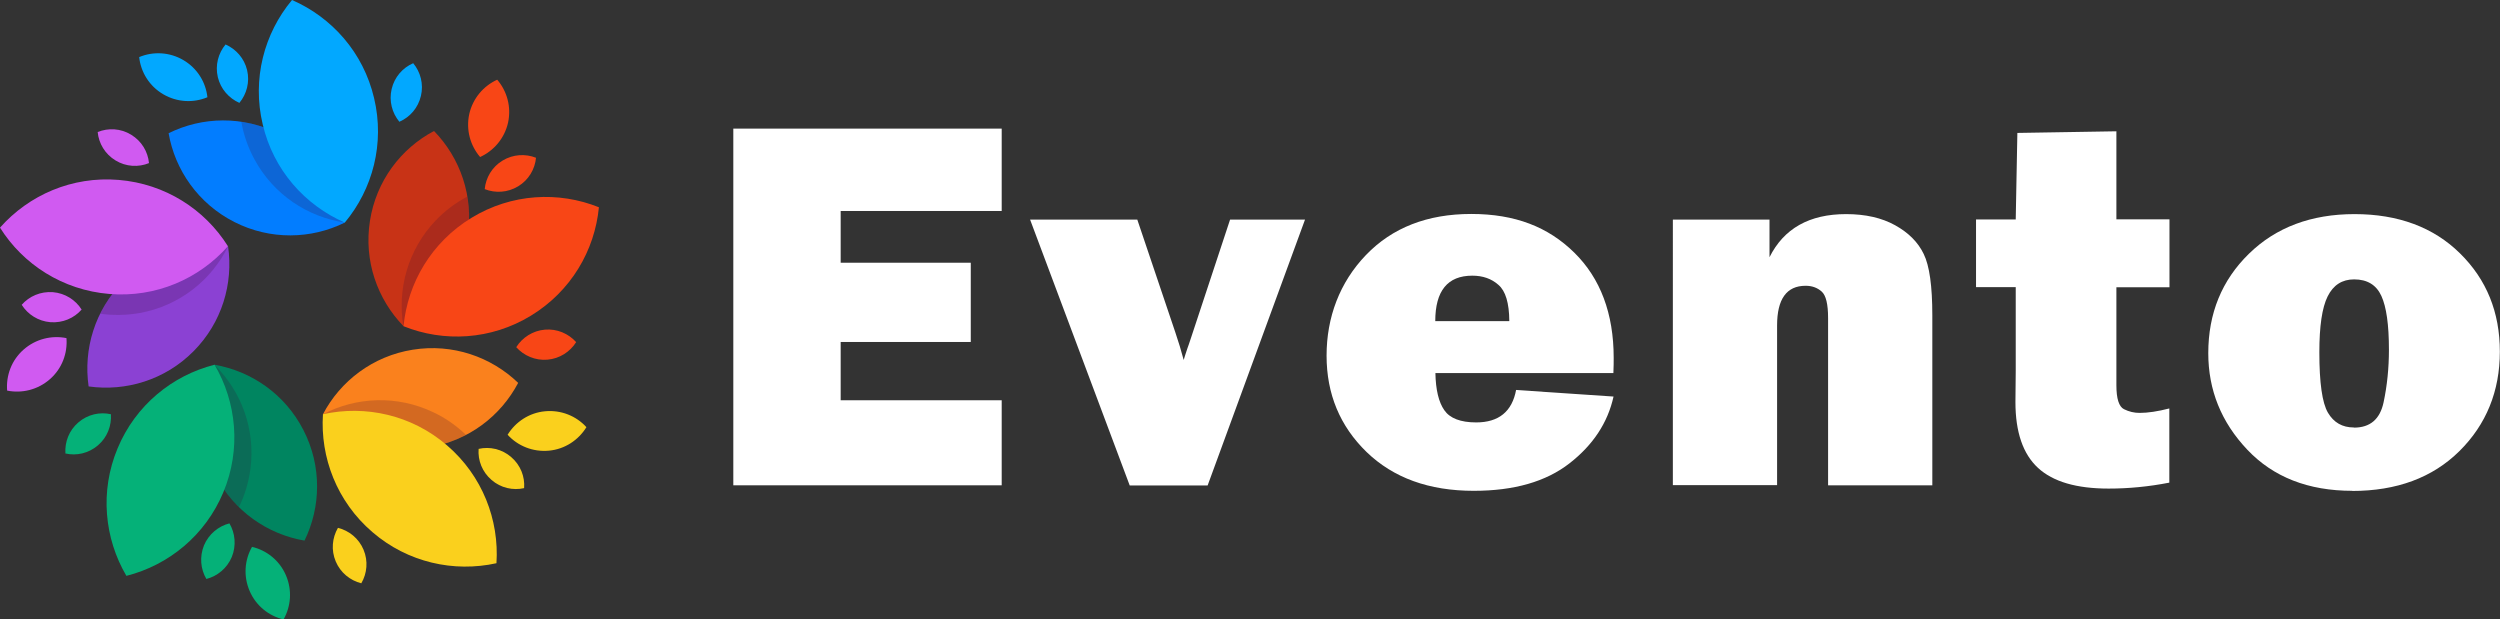 <?xml version="1.0" encoding="UTF-8"?><svg xmlns="http://www.w3.org/2000/svg" viewBox="0 0 168.14 41.66"><rect x="0" y="0" width="168.14" height="41.66" fill="#333333" stroke="none"/><defs><style>.cls-1{fill:#fff;}.cls-2{fill:#fa811d;}.cls-3{isolation:isolate;}.cls-4{fill:#02a8ff;}.cls-5{fill:#d05af1;}.cls-6{fill:#8b41d3;}.cls-7{fill:#c83316;}.cls-8{fill:#f84616;}.cls-9{fill:#008560;}.cls-10{fill:#027dff;}.cls-11{fill:#370d32;mix-blend-mode:multiply;opacity:.2;}.cls-12{fill:#fad01d;}.cls-13{fill:#05b178;}</style></defs><g class="cls-3"><g id="Layer_2"><g id="BACKGROUND"><g><path class="cls-1" d="M67.37,26.91v5.73h-18.05V8.65h18.05v5.54h-10.83v3.48h8.75v5.33h-8.75v3.92h10.83Z"/><path class="cls-1" d="M87.77,14.77l-6.55,17.88h-5.24l-6.7-17.88h7.21l2.56,7.59c.21,.62,.4,1.24,.56,1.85,.06-.21,.15-.48,.26-.81,.02-.05,.1-.27,.23-.67l2.63-7.96h5.04Z"/><path class="cls-1" d="M101.98,26.23l6.54,.44c-.39,1.76-1.37,3.25-2.96,4.49-1.59,1.24-3.74,1.85-6.44,1.85-3.01,0-5.41-.87-7.21-2.61-1.79-1.74-2.69-3.9-2.69-6.48s.88-4.93,2.65-6.77c1.77-1.84,4.13-2.76,7.08-2.76s5.17,.87,6.93,2.6c1.76,1.73,2.65,4.1,2.65,7.08,0,.25,0,.59-.02,1.02h-11.97c.02,1.12,.22,1.96,.6,2.5,.37,.54,1.09,.82,2.14,.82,1.52,0,2.42-.73,2.69-2.2Zm-.47-4.64c-.01-1.21-.25-2.02-.73-2.43-.47-.42-1.06-.62-1.76-.62-1.66,0-2.49,1.02-2.49,3.06h4.97Z"/><path class="cls-1" d="M129.96,32.64h-7.01v-11.25c0-.93-.14-1.52-.43-1.78-.29-.26-.65-.39-1.08-.39-1.28,0-1.92,.89-1.92,2.67v10.74h-7.01V14.77h6.5v2.53c.96-1.93,2.68-2.9,5.15-2.9,1.3,0,2.4,.25,3.3,.75s1.54,1.14,1.92,1.93c.39,.79,.58,2.17,.58,4.12v11.44Z"/><path class="cls-1" d="M145.91,14.77v4.55h-3.57v6.59c0,.9,.17,1.44,.51,1.61,.34,.17,.69,.25,1.05,.25,.56,0,1.23-.1,2-.3v4.99c-1.38,.27-2.74,.4-4.08,.4-2.16,0-3.74-.46-4.75-1.39-1.01-.93-1.52-2.4-1.52-4.43l.02-2.09v-5.64h-2.67v-4.55h2.67l.11-5.82,6.66-.11v5.92h3.57Z"/><path class="cls-1" d="M158.21,33.01c-2.96,0-5.32-.92-7.07-2.77-1.75-1.85-2.62-4.01-2.62-6.49,0-2.67,.91-4.9,2.73-6.68,1.82-1.78,4.19-2.67,7.11-2.67s5.31,.88,7.09,2.64c1.79,1.76,2.68,3.96,2.68,6.61s-.91,4.9-2.72,6.69c-1.81,1.79-4.22,2.68-7.22,2.68Zm.11-4.25c1.09,0,1.75-.57,1.99-1.7,.24-1.13,.36-2.31,.36-3.54,0-1.68-.17-2.88-.51-3.62-.34-.74-.95-1.11-1.83-1.11-.81,0-1.4,.38-1.78,1.14-.38,.76-.56,2.02-.56,3.76,0,2.05,.19,3.41,.58,4.07s.97,.99,1.74,.99Z"/></g></g><g id="OBJECTS"><g><g><path class="cls-7" d="M31.45,15.89c-.42,2.69-2.08,4.87-4.31,6.05-1.76-1.81-2.68-4.39-2.26-7.08,.42-2.69,2.08-4.87,4.31-6.05,1.76,1.81,2.68,4.39,2.26,7.08Z"/><path class="cls-11" d="M31.45,15.89c.14-.91,.13-1.81-.02-2.67-.77,.41-1.49,.94-2.13,1.61-1.87,1.97-2.59,4.62-2.17,7.11,2.23-1.18,3.89-3.37,4.31-6.05Z"/><path class="cls-8" d="M35.71,21.23c-2.69,1.64-5.86,1.8-8.57,.71,.28-2.91,1.88-5.65,4.57-7.29,2.69-1.64,5.86-1.8,8.57-.71-.28,2.91-1.88,5.65-4.57,7.29Z"/><path class="cls-8" d="M34.85,12.53c-.71,.43-1.54,.47-2.25,.19,.07-.76,.49-1.49,1.2-1.92,.71-.43,1.54-.47,2.25-.19-.07,.76-.49,1.49-1.2,1.92Z"/><path class="cls-8" d="M36.82,24.19c-.82,.07-1.59-.27-2.1-.84,.41-.65,1.11-1.11,1.93-1.18s1.59,.27,2.1,.84c-.41,.65-1.11,1.11-1.93,1.18Z"/><path class="cls-8" d="M34.17,8.25c-.24,1.06-.96,1.89-1.88,2.31-.66-.77-.96-1.82-.73-2.89,.24-1.06,.96-1.89,1.88-2.31,.66,.77,.96,1.82,.73,2.89Z"/></g><g><path class="cls-2" d="M28.81,30.09c-2.68,.43-5.27-.48-7.09-2.23,1.17-2.23,3.35-3.91,6.04-4.34,2.68-.43,5.27,.48,7.09,2.23-1.17,2.23-3.35,3.91-6.04,4.34Z"/><path class="cls-11" d="M28.81,30.09c.91-.15,1.76-.44,2.53-.84-.63-.61-1.36-1.13-2.19-1.52-2.45-1.17-5.19-1.04-7.43,.13,1.81,1.75,4.4,2.66,7.09,2.23Z"/><path class="cls-12" d="M25.05,35.79c-2.39-2.05-3.52-5.02-3.33-7.93,2.85-.63,5.96,.04,8.34,2.09,2.39,2.05,3.52,5.02,3.33,7.93-2.85,.63-5.96-.04-8.34-2.09Z"/><path class="cls-12" d="M33.06,32.28c-.63-.54-.93-1.32-.87-2.09,.75-.17,1.57,.01,2.19,.55,.63,.54,.93,1.32,.87,2.09-.75,.17-1.57-.01-2.19-.55Z"/><path class="cls-12" d="M22.58,37.76c-.32-.76-.24-1.59,.15-2.26,.75,.19,1.4,.71,1.72,1.47,.32,.76,.24,1.59-.15,2.26-.75-.19-1.4-.71-1.72-1.47Z"/><path class="cls-12" d="M36.92,30.31c-1.08,.1-2.1-.32-2.78-1.07,.53-.86,1.44-1.48,2.52-1.58s2.1,.32,2.78,1.07c-.53,.86-1.44,1.48-2.52,1.58Z"/></g><g><path class="cls-9" d="M14.49,31.96c-1.24-2.42-1.18-5.16-.07-7.43,2.49,.43,4.75,1.98,5.99,4.4,1.24,2.42,1.18,5.16,.07,7.43-2.49-.43-4.75-1.98-5.99-4.4Z"/><path class="cls-11" d="M14.49,31.96c.42,.82,.96,1.54,1.58,2.15,.38-.78,.65-1.64,.77-2.55,.36-2.7-.62-5.26-2.42-7.03-1.11,2.27-1.17,5.01,.07,7.43Z"/><path class="cls-13" d="M7.91,30.15c1.21-2.9,3.68-4.9,6.52-5.62,1.48,2.52,1.8,5.68,.59,8.58-1.21,2.9-3.68,4.9-6.52,5.62-1.48-2.52-1.8-5.68-.59-8.58Z"/><path class="cls-13" d="M13.72,36.68c.32-.76,.97-1.29,1.71-1.48,.39,.66,.47,1.49,.16,2.26-.32,.76-.97,1.29-1.71,1.48-.39-.66-.47-1.49-.16-2.26Z"/><path class="cls-13" d="M5.27,28.41c.63-.54,1.44-.72,2.19-.55,.05,.77-.24,1.55-.87,2.09-.63,.54-1.44,.72-2.19,.55-.05-.77,.24-1.55,.87-2.09Z"/><path class="cls-13" d="M16.79,39.75c-.43-1-.34-2.09,.16-2.97,.98,.23,1.85,.91,2.28,1.91,.43,1,.34,2.09-.16,2.97-.98-.23-1.85-.91-2.28-1.91Z"/></g><g><path class="cls-6" d="M8.29,18.93c1.92-1.93,4.55-2.71,7.05-2.36,.36,2.5-.41,5.13-2.33,7.06-1.92,1.93-4.55,2.71-7.05,2.36-.36-2.5,.41-5.13,2.33-7.06Z"/><path class="cls-11" d="M8.29,18.93c-.65,.65-1.17,1.39-1.55,2.17,.86,.12,1.76,.11,2.67-.05,2.67-.49,4.81-2.21,5.93-4.48-2.5-.35-5.13,.43-7.05,2.36Z"/><path class="cls-5" d="M7.98,12.1c3.14,.26,5.8,1.99,7.35,4.46-1.94,2.19-4.84,3.47-7.98,3.21-3.14-.26-5.8-1.99-7.35-4.46,1.94-2.19,4.84-3.47,7.98-3.21Z"/><path class="cls-5" d="M3.56,19.65c.82,.07,1.52,.52,1.93,1.17-.51,.58-1.27,.91-2.1,.85-.82-.07-1.52-.52-1.93-1.17,.51-.58,1.27-.91,2.1-.85Z"/><path class="cls-5" d="M8.82,9.06c.71,.43,1.13,1.15,1.2,1.91-.71,.29-1.55,.25-2.25-.18-.71-.43-1.13-1.15-1.2-1.91,.71-.29,1.55-.25,2.25,.18Z"/><path class="cls-5" d="M1.59,23.51c.82-.72,1.89-.97,2.88-.77,.08,1.01-.29,2.04-1.11,2.76-.82,.72-1.89,.97-2.88,.77-.08-1.01,.29-2.04,1.11-2.76Z"/></g><g><path class="cls-10" d="M18.77,9c2.42,1.23,3.99,3.49,4.42,5.97-2.26,1.12-5.01,1.19-7.43-.04-2.42-1.23-3.99-3.49-4.42-5.97,2.26-1.12,5.01-1.19,7.43,.04Z"/><path class="cls-11" d="M18.77,9c-.82-.42-1.68-.68-2.54-.81,.15,.86,.44,1.71,.88,2.52,1.29,2.39,3.59,3.89,6.09,4.26-.44-2.49-2-4.74-4.42-5.97Z"/><path class="cls-4" d="M25.16,6.6c.73,3.06-.1,6.13-1.97,8.37-2.68-1.17-4.8-3.53-5.52-6.6-.73-3.06,.1-6.13,1.97-8.37,2.68,1.17,4.8,3.53,5.52,6.6Z"/><path class="cls-4" d="M16.62,4.72c.19,.8-.03,1.61-.52,2.2-.7-.31-1.26-.93-1.45-1.73-.19-.8,.03-1.61,.52-2.2,.7,.31,1.26,.93,1.45,1.73Z"/><path class="cls-4" d="M28.31,6.45c-.19,.81-.74,1.43-1.45,1.74-.49-.59-.71-1.4-.52-2.2,.19-.81,.74-1.43,1.45-1.74,.49,.59,.71,1.4,.52,2.2Z"/><path class="cls-4" d="M12.33,4.04c.94,.55,1.51,1.49,1.62,2.5-.93,.39-2.03,.35-2.97-.2s-1.51-1.49-1.62-2.5c.93-.39,2.03-.35,2.97,.2Z"/></g></g></g></g></g></svg>